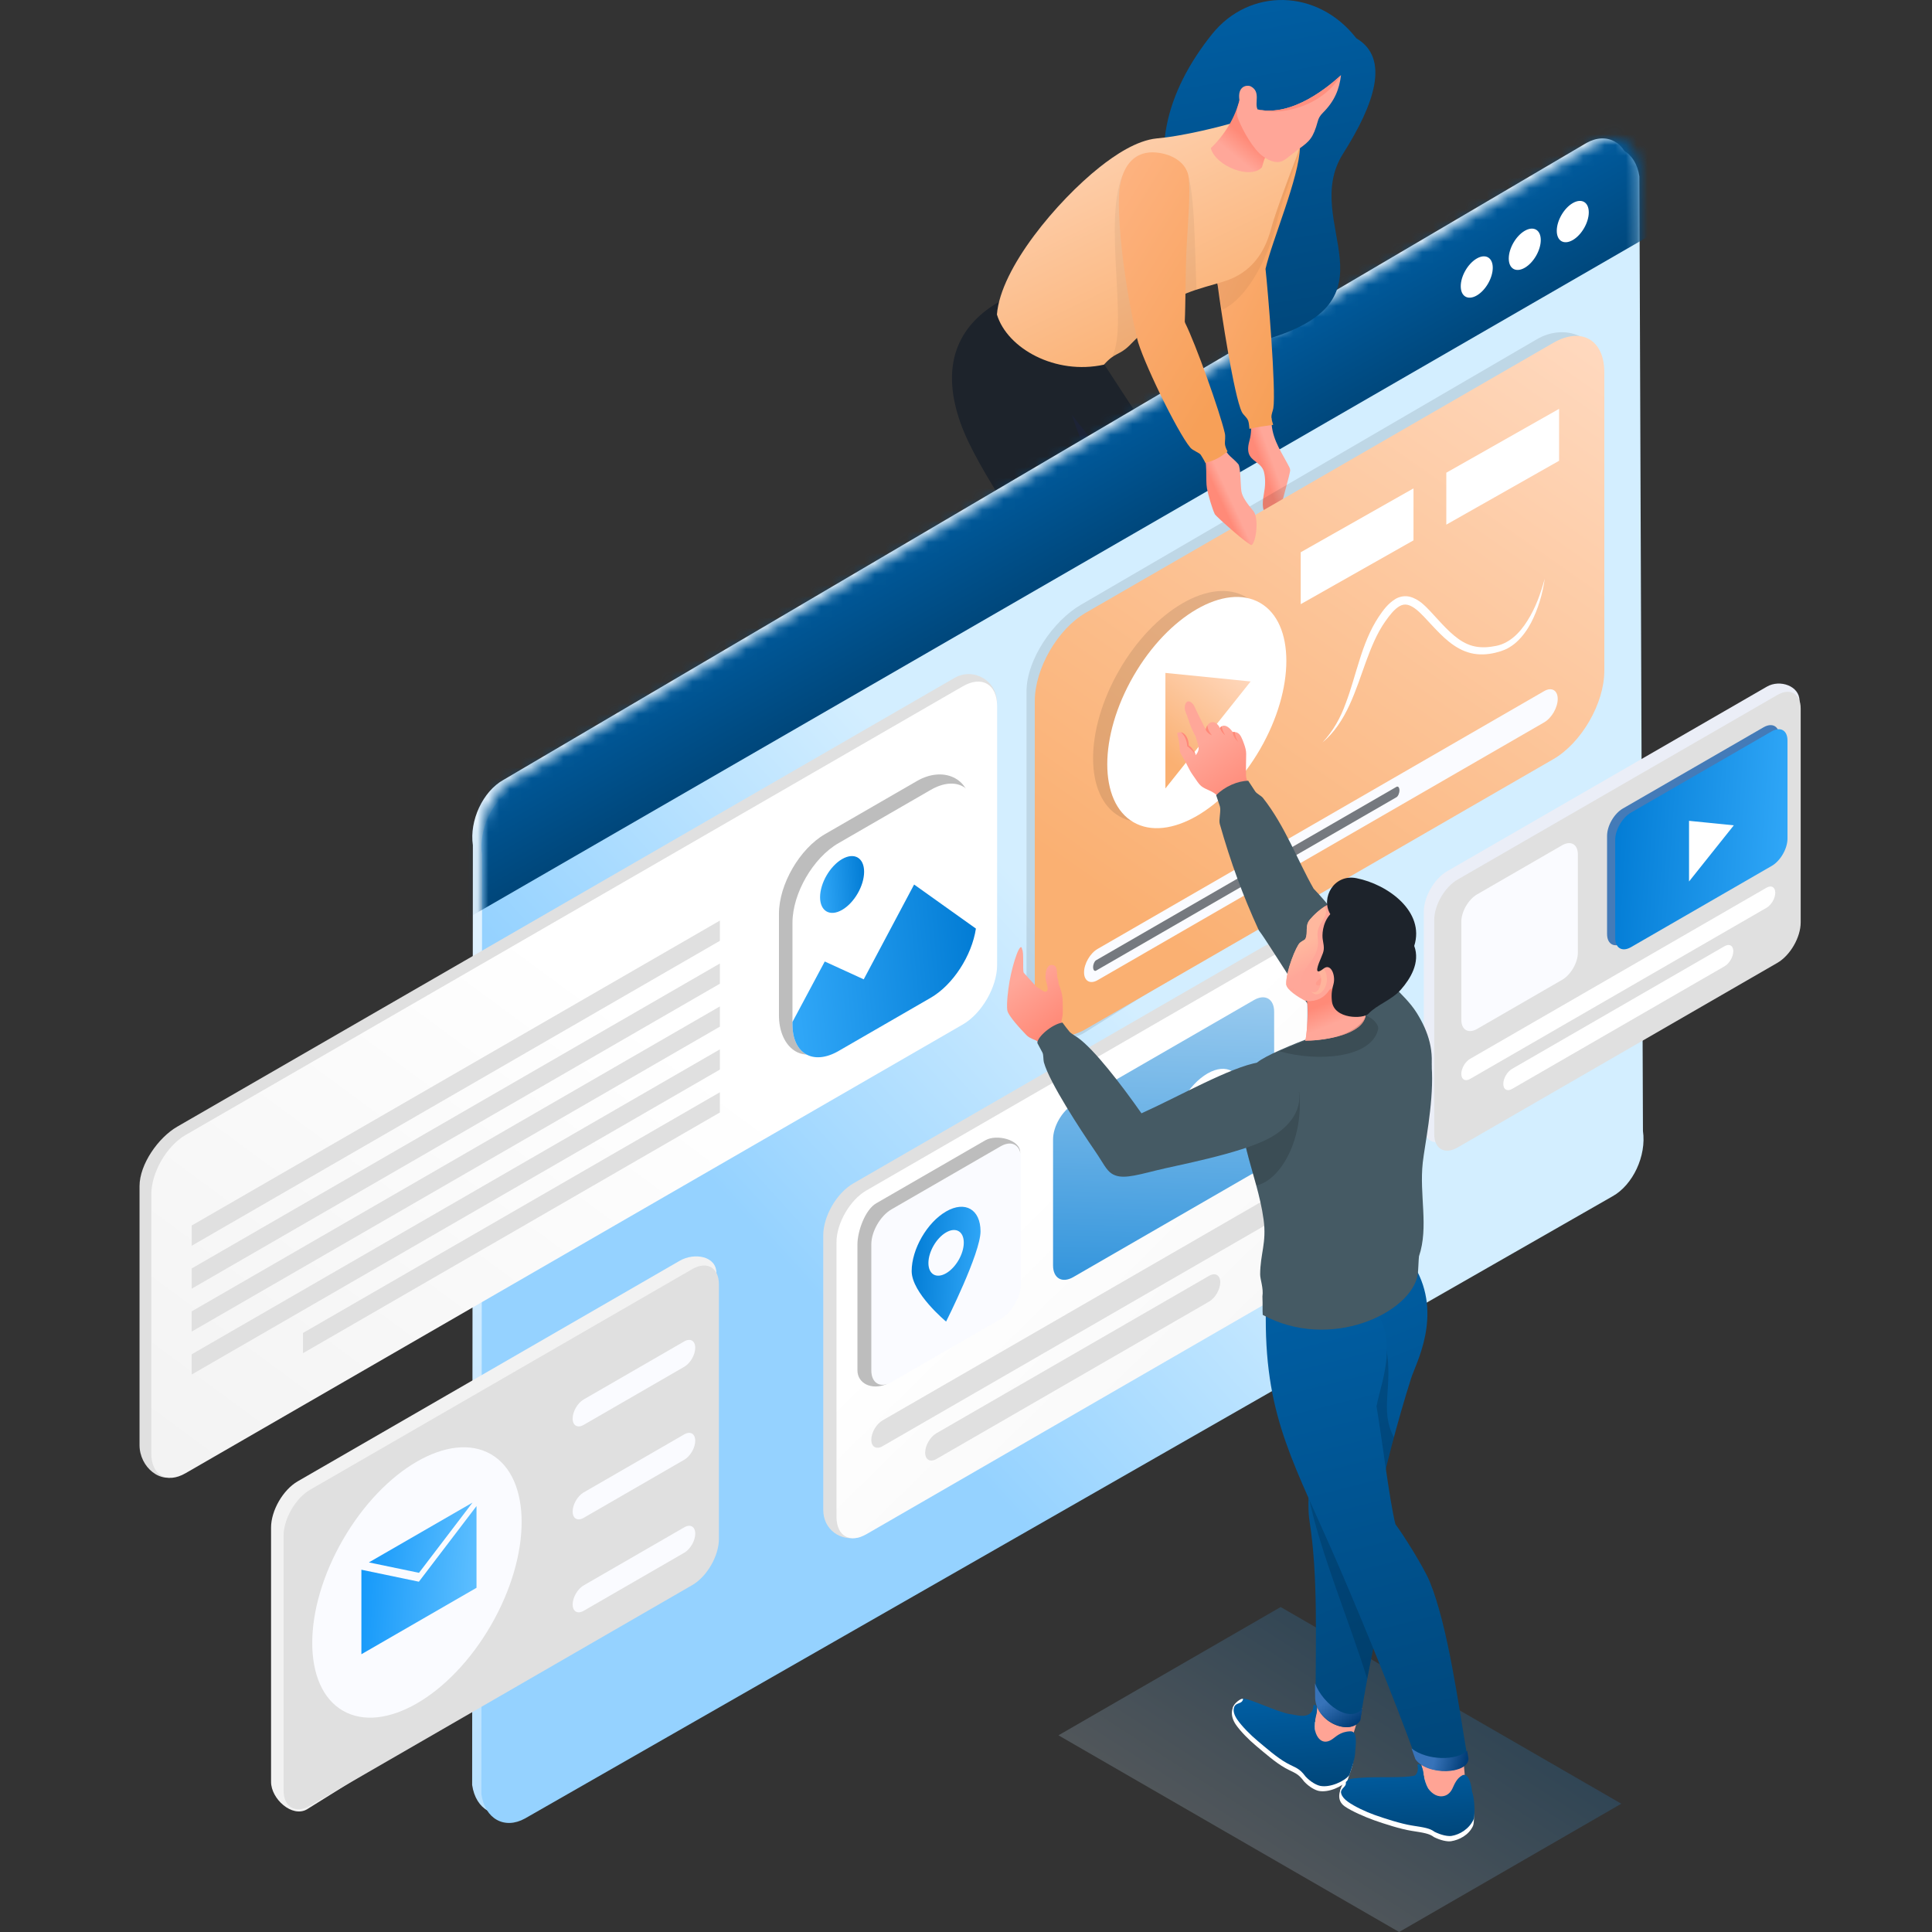 <svg width="180" height="180" viewBox="0 0 180 180" fill="none" xmlns="http://www.w3.org/2000/svg">
<rect x="0" y="0" width="180" height="180" fill="#333333" stroke="none"/>
<g clip-path="url(#clip0)">
<path fill-rule="evenodd" clip-rule="evenodd" d="M85.797 54.831C85.664 54.908 85.483 54.965 85.269 55.077C84.573 56.751 84.309 57.241 84.448 57.409C84.559 57.545 84.546 57.471 84.607 57.809C84.688 58.268 83.08 60.252 82.832 60.882C82.608 61.448 82.578 61.975 82.776 62.552C83.128 63.586 83.724 64.596 84.489 65.455C85.126 66.172 85.83 66.628 86.442 66.492C87.195 66.322 87.067 65.646 86.955 64.978C86.914 64.739 86.46 64.211 86.496 63.976C86.697 62.636 87.678 61.467 88.397 60.306C89.014 59.732 90.054 59.128 90.629 58.464C91.462 57.504 91.618 56.494 90.585 55.905C90.256 55.717 89.427 54.784 89.002 54.819C88.186 54.886 86.825 54.23 85.797 54.831Z" fill="#202249"/>
<path fill-rule="evenodd" clip-rule="evenodd" d="M113.616 50.992C114.176 52.515 113.74 53.866 112.516 54.449C112.507 54.457 112.499 54.463 112.491 54.472C112.443 54.488 112.392 54.506 112.343 54.523C112.216 54.572 112.083 54.615 111.941 54.649C110.477 55.084 108.287 55.479 106.947 55.734C101.606 56.754 93.646 57.391 89.909 58.817C88.443 57.739 88.009 55.74 88.968 54.541C93.045 52.597 98.552 50.073 100.863 49.218C101.393 49.022 102.061 48.928 102.791 48.894C99.351 45.79 95.706 42.431 94.289 39.566C93.287 37.539 93.126 34.723 92.428 32.961C98.046 34.605 99.12 31.215 100.154 30.024C101.039 31.321 101.017 31.08 101.912 32.467C104.942 37.157 109.407 43.806 112.445 48.746C112.943 49.453 113.419 50.279 113.616 50.992Z" fill="#1D232B"/>
<path opacity="0.3" fill-rule="evenodd" clip-rule="evenodd" d="M95.287 51.604C97.577 50.567 99.655 49.665 100.861 49.218C101.391 49.022 102.059 48.928 102.79 48.894C99.349 45.79 95.704 42.431 94.288 39.566C93.286 37.539 93.124 34.723 92.427 32.961C94.01 33.423 95.231 33.488 96.193 33.313L96.042 34.411C100.376 38.727 108.257 48.755 108.991 55.304C106.342 55.921 99.106 56.849 97.944 56.979C97.643 55.038 96.374 53.489 95.287 51.604ZM99.237 31.302C99.601 30.812 99.879 30.34 100.152 30.024C100.715 30.85 100.911 31.052 101.21 31.449L99.237 31.302Z" fill="#1E2353"/>
<path fill-rule="evenodd" clip-rule="evenodd" d="M95.988 76.578C95.2 77.672 97.327 83.163 97.846 84.32C98.303 85.34 98.157 85.965 97.076 85.982C96.223 85.995 94.871 84.787 94.048 83.997C92.501 82.516 92.414 81.007 91.965 80.364L91.438 80.195C91.053 79.978 89.915 78.49 89.852 77.927C89.976 77.547 90.196 76.889 90.438 76.397C91.279 74.845 91.463 75.523 92.572 74.574C93.836 75.492 92.939 75.859 95.988 76.578Z" fill="#202249"/>
<path fill-rule="evenodd" clip-rule="evenodd" d="M106.074 57.758C103.767 62.225 98.028 72.298 96.001 76.777C94.214 77.154 92.401 76.111 92.244 74.704C93.549 70.411 95.667 63.341 96.713 61.088C97.404 59.599 98.696 57.611 99.861 56.096C96.452 51.326 91.05 43.814 89.49 39.413C87.367 33.424 89.804 30.006 93.074 28.124C94.235 27.456 95.488 28.527 96.078 27.811C97.474 30.534 98.734 34.238 99.552 37.572C100.69 42.218 106.122 52.079 106.532 55.397C106.584 56.084 106.474 56.734 106.206 57.272C106.171 57.429 106.129 57.59 106.074 57.758Z" fill="#1D232B"/>
<path fill-rule="evenodd" clip-rule="evenodd" d="M46.9 72.663L147.813 13.316C149.722 12.258 151.54 13.274 151.877 15.576L152.209 104.513C152.547 106.815 151.278 109.542 149.37 110.6L48.056 168.561C46.148 169.618 44.326 168.605 43.989 166.304L44.056 78.753C43.718 76.451 44.992 73.722 46.9 72.663Z" fill="url(#paint0_linear)"/>
<path fill-rule="evenodd" clip-rule="evenodd" d="M47.761 73.524L148.674 14.177C150.582 13.119 152.4 14.134 152.737 16.437L153.07 105.374C153.407 107.676 152.138 110.403 150.23 111.46L48.917 169.421C47.008 170.479 45.186 169.466 44.85 167.165L44.916 79.614C44.578 77.311 45.852 74.583 47.761 73.524Z" fill="url(#paint1_linear)"/>
<mask id="mask0" mask-type="alpha" maskUnits="userSpaceOnUse" x="44" y="12" width="110" height="157">
<path fill-rule="evenodd" clip-rule="evenodd" d="M47.761 72.663L148.674 13.316C150.582 12.258 152.4 13.274 152.737 15.576L153.07 104.513C153.407 106.815 152.138 109.542 150.23 110.6L48.917 168.561C47.008 169.618 45.186 168.605 44.85 166.304L44.916 78.753C44.578 76.451 45.852 73.722 47.761 72.663Z" fill="url(#paint2_linear)"/>
</mask>
<g mask="url(#mask0)">
<rect width="158.39" height="13.773" transform="matrix(0.866 -0.5 2.20305e-08 1 17.303 86.933)" fill="url(#paint3_linear)"/>
<ellipse rx="1.722" ry="1.722" transform="matrix(0.866 -0.5 2.20305e-08 1 137.586 25.808)" fill="white"/>
<ellipse rx="1.722" ry="1.722" transform="matrix(0.866 -0.5 2.20293e-08 1 142.059 23.225)" fill="white"/>
<ellipse rx="1.722" ry="1.722" transform="matrix(0.866 -0.5 2.20305e-08 1 146.532 20.643)" fill="white"/>
</g>
<path fill-rule="evenodd" clip-rule="evenodd" d="M126.366 3.566C129.55 5.435 128.025 9.751 125.132 14.315C121.028 20.79 130.962 28.079 117.459 31.767C118.866 27.814 113.015 26.368 110.139 20.973C106.822 14.746 108.661 8.5 112.923 3.182C116.393 -1.15 122.741 -1.094 126.366 3.566Z" fill="url(#paint4_linear)"/>
<path fill-rule="evenodd" clip-rule="evenodd" d="M120.062 44.484L119.284 47.419C119.039 48.048 118.892 48.217 117.989 47.809C117.495 47.571 117.652 46.542 117.788 45.792C117.938 44.966 117.846 44.25 117.754 43.939C117.648 43.581 117.426 43.36 117.188 43.168C116.648 42.735 116.018 42.445 116.406 41.068C116.609 40.349 116.561 39.814 116.576 39.067L118.456 38.944C118.414 40.622 119.159 41.754 119.936 43.168C120.311 43.849 120.227 43.721 120.062 44.484Z" fill="url(#paint5_linear)"/>
<path fill-rule="evenodd" clip-rule="evenodd" d="M113.363 25.853L113.376 25.759C113.378 25.624 113.399 25.488 113.435 25.356C113.913 22.164 114.885 16.785 115.642 13.979C116.963 9.081 121.156 10.774 121.113 13.698C121.072 16.464 118.498 22.453 117.906 25.05C118.117 26.94 118.906 36.383 118.633 38.032C118.581 38.346 118.444 38.55 118.459 38.898C118.47 39.159 118.541 39.265 118.618 39.581C117.878 39.679 117.138 39.783 116.409 39.956C116.381 39.753 116.364 39.408 116.298 39.22C116.172 38.865 115.846 38.684 115.7 38.383C114.977 36.903 113.783 29.142 113.453 26.615C113.396 26.391 113.365 26.141 113.363 25.853Z" fill="url(#paint6_linear)"/>
<path opacity="0.05" fill-rule="evenodd" clip-rule="evenodd" d="M113.91 28.839C113.628 28.161 113.311 26.049 113.314 25.111C113.321 23.166 114.056 21.555 114.283 20.319L121.081 13.553C121.038 14.82 119.559 18.197 118.953 20.688C118.009 24.578 115.952 27.926 113.91 28.839Z" fill="black"/>
<path fill-rule="evenodd" clip-rule="evenodd" d="M92.881 29.302C93.841 32.471 98.339 34.967 102.849 33.975C103.925 32.777 104.245 33.151 105.23 32.185C106.127 31.306 107.233 30.105 108.779 28.535C109.64 27.184 113.033 26.633 114.53 26.046C116.222 25.383 117.722 23.999 118.421 21.312C118.76 20.009 120.238 16.022 120.768 14.692C122.303 10.85 118.973 9.414 116.72 10.837C115.277 11.439 112.098 12.194 110.525 12.487C109.587 12.662 109.003 12.777 107.777 12.895C105.906 13.076 103.874 14.442 102.421 15.599C98.52 18.707 93.224 24.956 92.881 29.302Z" fill="url(#paint7_linear)"/>
<path fill-rule="evenodd" clip-rule="evenodd" d="M115.485 9.285C115.074 10.958 114.101 12.568 112.805 13.806C113.282 15.513 116.537 16.742 117.573 15.588C117.654 15.36 117.762 14.85 117.874 14.684C118.045 14.183 118.215 13.744 118.361 13.393L115.485 9.285Z" fill="url(#paint8_linear)"/>
<path fill-rule="evenodd" clip-rule="evenodd" d="M124.939 7.005C124.779 8.301 124.366 9.394 123.247 10.511C122.963 10.794 122.849 11.026 122.777 11.294C122.352 12.842 122.02 13.158 121.026 13.868C120.06 14.557 119.698 15.033 119.147 15.092C118.581 15.151 118.059 14.845 117.645 14.547C116.796 13.94 115.845 12.278 115.399 11.181C115.068 10.368 115.274 10.162 115.483 9.39C115.238 7.97 116.22 7.88 116.547 8.056C117.485 8.559 116.855 9.599 117.168 10.197C120.465 10.924 123.876 7.967 124.939 7.005Z" fill="#FFA698"/>
<path fill-rule="evenodd" clip-rule="evenodd" d="M124.939 7.005C123.108 10.053 119.075 10.824 117.168 10.195C120.465 10.924 123.876 7.967 124.939 7.005Z" fill="#FF9080"/>
<path opacity="0.05" fill-rule="evenodd" clip-rule="evenodd" d="M103.62 33.191C103.646 33.198 103.674 33.203 103.702 33.208C104.201 32.879 104.563 32.838 105.229 32.184C106.126 31.306 107.232 30.105 108.779 28.535C109.218 27.847 110.314 27.367 111.482 26.982C111.298 23.827 111.38 16.617 110.345 15.679C108.918 14.384 106.954 13.524 105.313 15.209C102.22 18.389 105.3 30.159 103.62 33.191Z" fill="black"/>
<path d="M117.725 120.214L80.103 143.21C78.257 143.686 76.7 142.455 76.7 140.675V115.096C76.7 113.317 77.95 111.15 79.493 110.26L117.725 88.186C119.268 87.297 121.415 87.936 121.415 89.719L120.518 115.378C120.518 117.161 119.268 119.324 117.725 120.214Z" fill="#E0E0E0"/>
<path d="M118.959 120.861L80.727 142.935C79.184 143.825 77.935 143.105 77.935 141.323V115.743C77.935 113.964 79.184 111.797 80.727 110.908L118.959 88.834C120.502 87.944 121.752 88.664 121.752 90.446V116.026C121.749 117.805 120.499 119.972 118.959 120.861Z" fill="url(#paint9_linear)"/>
<path d="M91.936 122.891L82.574 128.966C81.179 129.541 79.886 128.875 79.886 127.67V115.932C79.886 114.73 80.595 112.709 81.636 112.109L91.802 106.239C92.842 105.637 95.052 106.169 95.052 107.373L93.82 119.625C93.82 120.829 92.976 122.289 91.936 122.891Z" fill="#BDBDBD"/>
<path d="M93.23 122.891L83.064 128.762C82.023 129.364 81.179 128.875 81.179 127.673V115.935C81.179 114.733 82.023 113.271 83.064 112.669L93.23 106.798C94.27 106.196 95.114 106.685 95.114 107.887V119.625C95.114 120.83 94.27 122.289 93.23 122.891Z" fill="#FAFBFF"/>
<path d="M116.825 109.268L99.995 118.983C98.955 119.585 98.111 119.096 98.111 117.894V106.155C98.111 104.954 98.955 103.492 99.995 102.89L116.825 93.175C117.865 92.573 118.709 93.062 118.709 94.264V106.002C118.712 107.206 117.868 108.666 116.825 109.268Z" fill="url(#paint10_linear)"/>
<path d="M117.672 114.276L82.219 134.743C81.644 135.073 81.179 134.804 81.179 134.14C81.179 133.477 81.644 132.67 82.219 132.339L117.672 111.873C118.247 111.542 118.712 111.811 118.712 112.472C118.712 113.134 118.244 113.943 117.672 114.276Z" fill="#E0E0E0"/>
<path d="M112.65 121.265L87.237 135.936C86.662 136.267 86.197 135.998 86.197 135.337C86.197 134.673 86.662 133.866 87.237 133.536L112.65 118.865C113.225 118.534 113.69 118.803 113.69 119.464C113.69 120.125 113.225 120.932 112.65 121.265Z" fill="#E0E0E0"/>
<path d="M115.706 101.868C115.706 103.914 114.271 106.4 112.499 107.424C110.728 108.446 109.292 107.618 109.292 105.572C109.292 103.527 110.728 101.04 112.499 100.016C114.271 98.995 115.706 99.823 115.706 101.868Z" fill="white"/>
<path d="M91.353 114.722C91.353 116.768 88.146 123.128 88.146 123.128C88.146 123.128 84.939 120.472 84.939 118.426C84.939 116.381 86.374 113.894 88.146 112.87C89.917 111.846 91.353 112.677 91.353 114.722Z" fill="url(#paint11_linear)"/>
<path d="M89.794 115.773C89.794 116.824 89.058 118.101 88.146 118.628C87.238 119.152 86.499 118.727 86.499 117.676C86.499 116.625 87.235 115.348 88.146 114.822C89.055 114.295 89.794 114.722 89.794 115.773Z" fill="#FAFBFF"/>
<path d="M63.327 146.905L28.592 168.575C27.219 169.368 25.254 167.6 25.254 166.014V142.319C25.254 140.733 26.367 138.803 27.74 138.01L63.324 117.465C64.698 116.672 66.746 117.019 66.746 118.605L65.814 142.598C65.814 144.182 64.701 146.109 63.327 146.905Z" fill="#F2F2F2"/>
<path d="M64.494 147.681L28.907 168.226C27.533 169.019 26.42 168.377 26.42 166.791V143.096C26.42 141.51 27.533 139.58 28.907 138.787L64.494 118.242C65.867 117.449 66.98 118.092 66.98 119.678V143.373C66.98 144.961 65.867 146.888 64.494 147.681Z" fill="#E0E0E0"/>
<path d="M45.743 151.418C49.552 144.82 49.552 137.688 45.743 135.489C41.934 133.289 35.758 136.855 31.948 143.453C28.139 150.051 28.139 157.182 31.948 159.382C35.757 161.581 41.934 158.015 45.743 151.418Z" fill="#FAFBFF"/>
<path d="M44.023 139.994L34.368 145.566L39.037 146.536L44.023 139.994Z" fill="url(#paint12_linear)"/>
<path d="M39.027 147.364L33.67 146.248V154.122L44.395 147.931V140.319L39.027 147.364Z" fill="url(#paint13_linear)"/>
<path d="M63.749 127.341L54.376 132.755C53.809 133.083 53.352 132.817 53.352 132.164C53.352 131.51 53.811 130.715 54.376 130.387L63.749 124.976C64.316 124.648 64.773 124.914 64.773 125.567C64.776 126.22 64.316 127.016 63.749 127.341Z" fill="#FAFBFF"/>
<path d="M63.749 136.002L54.376 141.416C53.809 141.744 53.352 141.478 53.352 140.825C53.352 140.171 53.811 139.376 54.376 139.048L63.749 133.637C64.316 133.309 64.773 133.575 64.773 134.228C64.776 134.881 64.316 135.677 63.749 136.002Z" fill="#FAFBFF"/>
<path d="M63.751 144.665L54.378 150.076C53.811 150.404 53.354 150.138 53.354 149.485C53.354 148.832 53.814 148.036 54.378 147.708L63.751 142.297C64.319 141.969 64.775 142.235 64.775 142.889C64.775 143.542 64.316 144.337 63.751 144.665Z" fill="#FAFBFF"/>
<path d="M164.622 88.928L134.827 106.129C133.626 106.823 132.653 106.261 132.653 104.874V84.939C132.653 83.552 133.626 81.864 134.827 81.171L164.622 63.97C165.823 63.277 167.656 63.9 167.656 65.287L166.796 85.16C166.799 86.549 165.823 88.235 164.622 88.928Z" fill="#EBEEF7"/>
<path d="M165.592 89.708L135.798 106.909C134.596 107.602 133.623 107.04 133.623 105.653V85.719C133.623 84.332 134.596 82.644 135.798 81.95L165.592 64.749C166.793 64.056 167.766 64.618 167.766 66.005V85.939C167.766 87.326 166.793 89.014 165.592 89.708Z" fill="#E0E0E0"/>
<path d="M145.539 91.288L137.617 95.864C136.805 96.331 136.149 95.952 136.149 95.017V85.87C136.149 84.934 136.808 83.794 137.617 83.327L145.539 78.752C146.35 78.284 147.006 78.663 147.006 79.598V88.746C147.009 89.681 146.35 90.821 145.539 91.288Z" fill="#FAFBFF"/>
<path d="M164.31 80.295L151.195 87.867C150.383 88.335 149.727 87.956 149.727 87.02V77.873C149.727 76.937 150.386 75.797 151.195 75.33L164.31 67.758C165.121 67.29 165.777 67.669 165.777 68.604V77.752C165.777 78.687 165.119 79.824 164.31 80.295Z" fill="#447BB8"/>
<path d="M165.068 80.674L151.953 88.246C151.141 88.713 150.485 88.335 150.485 87.399V78.252C150.485 77.316 151.144 76.177 151.953 75.709L165.068 68.137C165.88 67.669 166.536 68.048 166.536 68.983V78.131C166.536 79.066 165.88 80.206 165.068 80.674Z" fill="url(#paint14_linear)"/>
<path d="M157.364 76.475V82.125L161.536 76.894L157.364 76.475Z" fill="white"/>
<path d="M164.586 84.574L136.959 100.525C136.51 100.783 136.147 100.573 136.147 100.057C136.147 99.541 136.51 98.912 136.959 98.654L164.586 82.703C165.035 82.445 165.398 82.655 165.398 83.171C165.398 83.687 165.035 84.316 164.586 84.574Z" fill="white"/>
<path d="M160.676 90.023L140.87 101.457C140.421 101.715 140.059 101.506 140.059 100.99C140.059 100.474 140.421 99.845 140.87 99.587L160.676 88.152C161.125 87.894 161.488 88.103 161.488 88.619C161.488 89.135 161.125 89.764 160.676 90.023Z" fill="white"/>
<path d="M16.747 137.377L88.926 94.669C90.689 93.651 92.119 91.175 92.119 89.138L92.883 65.448C92.883 63.41 90.689 62.144 88.926 63.163L16.511 104.97C14.747 105.989 13 108.473 13 110.51V134.64C13 136.675 14.984 138.396 16.747 137.377Z" fill="#E0E0E0"/>
<path d="M17.29 137.255L89.706 95.445C91.469 94.427 92.899 91.951 92.899 89.913V65.783C92.899 63.745 91.469 62.92 89.706 63.939L17.29 105.746C15.527 106.765 14.097 109.24 14.097 111.278V135.408C14.097 137.446 15.527 138.271 17.29 137.255Z" fill="url(#paint15_linear)"/>
<path d="M72.574 85.135V94.602C72.574 97.333 74.448 99.156 76.822 97.785L85.45 92.124C87.541 90.917 89.288 88.178 89.665 85.675C89.716 85.339 89.743 85.009 89.743 84.692L90.396 75.162C90.396 72.431 87.824 71.383 85.45 72.754L76.867 77.711C74.494 79.079 72.574 82.404 72.574 85.135Z" fill="#BDBDBD"/>
<path d="M73.833 85.973V95.441C73.833 98.172 75.752 99.287 78.126 97.919L86.709 92.962C88.8 91.755 90.547 89.016 90.924 86.514C90.975 86.178 91.001 85.847 91.001 85.53V76.063C91.001 73.332 89.082 72.224 86.709 73.595L78.126 78.552C75.752 79.917 73.833 83.242 73.833 85.973Z" fill="white"/>
<path d="M76.405 83.589C76.405 84.896 77.322 85.425 78.456 84.772C79.588 84.119 80.507 82.53 80.507 81.221C80.507 79.915 79.591 79.385 78.456 80.038C77.325 80.694 76.405 82.283 76.405 83.589Z" fill="url(#paint16_linear)"/>
<path d="M17.86 116.063L67.069 87.654V85.769L17.86 114.179V116.063Z" fill="#E0E0E0"/>
<path d="M17.86 120.063L67.069 91.651V89.766L17.86 118.179V120.063Z" fill="#E0E0E0"/>
<path d="M17.86 124.06L67.069 95.65V93.766L17.86 122.176V124.06Z" fill="#E0E0E0"/>
<path d="M17.86 128.06L67.069 99.65V97.766L17.86 126.176V128.06Z" fill="#E0E0E0"/>
<path d="M28.227 126.074L67.069 103.647V101.763L28.227 124.189V126.074Z" fill="#E0E0E0"/>
<path d="M73.833 95.212V95.441C73.833 98.172 75.752 99.287 78.126 97.919L86.709 92.962C88.8 91.755 90.547 89.016 90.923 86.514L85.166 82.409L80.472 91.242L76.841 89.581L73.833 95.212Z" fill="url(#paint17_linear)"/>
<path d="M143.21 69.781L100.978 96.254C98.415 97.747 95.638 94.781 95.638 91.796V64.424C95.638 61.438 98.137 57.84 100.7 56.348L143.207 31.596C145.77 30.103 148.959 31.3 148.959 34.285L147.854 61.672C147.854 64.658 145.773 68.288 143.21 69.781Z" fill="black" fill-opacity="0.1"/>
<path d="M144.715 70.733L101.165 95.876C98.54 97.392 96.408 96.164 96.408 93.128V65.325C96.408 62.292 98.537 58.602 101.165 57.086L144.715 31.944C147.34 30.427 149.472 31.655 149.472 34.691V62.494C149.472 65.527 147.343 69.217 144.715 70.733Z" fill="url(#paint18_linear)"/>
<path d="M123.209 69.175C124.196 68.132 124.895 66.877 125.371 65.542C125.879 64.219 126.233 62.836 126.673 61.466C127.104 60.095 127.627 58.712 128.448 57.47C128.861 56.866 129.292 56.239 130.03 55.793C130.398 55.576 130.904 55.483 131.341 55.596C131.778 55.703 132.129 55.929 132.438 56.164C133.045 56.667 133.491 57.22 133.981 57.737C134.463 58.261 134.945 58.772 135.468 59.209C135.988 59.646 136.559 60.003 137.192 60.175C137.823 60.345 138.501 60.339 139.167 60.214C140.534 60.039 141.572 59.019 142.306 57.832C143.062 56.646 143.546 55.287 143.921 53.908C143.722 55.326 143.311 56.726 142.642 58.029C142.297 58.671 141.869 59.286 141.313 59.798C141.04 60.059 140.716 60.27 140.377 60.452C140.198 60.526 140.017 60.609 139.839 60.666L139.3 60.818C138.572 60.99 137.781 61.035 137.02 60.847C136.259 60.66 135.581 60.256 134.998 59.789C134.412 59.319 133.91 58.784 133.419 58.264C132.926 57.746 132.456 57.19 131.95 56.783C131.698 56.584 131.427 56.42 131.165 56.355C130.907 56.289 130.66 56.328 130.41 56.465C129.902 56.75 129.468 57.324 129.072 57.883C128.275 59.01 127.752 60.324 127.262 61.656C126.777 62.994 126.337 64.368 125.73 65.682C125.121 67.002 124.321 68.263 123.209 69.175Z" fill="white"/>
<path d="M145.256 42.93L134.749 48.88V44.042L145.256 38.092V42.93Z" fill="white"/>
<path d="M131.692 50.343L121.185 56.289V51.452L131.692 45.502V50.343Z" fill="white"/>
<path d="M116.081 69.239C119.339 63.597 119.339 57.497 116.081 55.616C112.823 53.735 107.541 56.785 104.283 62.428C101.025 68.07 101.025 74.169 104.283 76.051C107.541 77.932 112.823 74.882 116.081 69.239Z" fill="black" fill-opacity="0.1"/>
<path d="M117.403 69.794C120.661 64.151 120.661 58.052 117.403 56.171C114.145 54.29 108.863 57.339 105.605 62.982C102.347 68.624 102.347 74.724 105.605 76.605C108.863 78.486 114.145 75.436 117.403 69.794Z" fill="white"/>
<path d="M143.868 67.299L102.26 91.32C101.564 91.722 100.999 91.398 100.999 90.592C100.999 89.789 101.564 88.811 102.26 88.41L143.868 64.388C144.564 63.987 145.129 64.311 145.129 65.117C145.129 65.923 144.564 66.898 143.868 67.299Z" fill="#FAFBFF"/>
<path opacity="0.6" d="M102.125 90.428C101.971 90.518 101.843 90.375 101.843 90.107C101.843 89.84 101.971 89.551 102.125 89.462L130.101 73.311C130.255 73.222 130.383 73.365 130.383 73.632C130.383 73.9 130.258 74.188 130.101 74.278L102.125 90.428Z" fill="#1D232B"/>
<path d="M108.578 62.694V73.457L116.519 63.49L108.578 62.694Z" fill="url(#paint19_linear)"/>
<rect opacity="0.2" width="36.649" height="23.906" transform="matrix(0.866 0.5 -0.866 0.5 119.316 149.723)" fill="url(#paint20_linear)"/>
<path fill-rule="evenodd" clip-rule="evenodd" d="M135.473 166.388C135.052 166.379 133.63 165.044 132.284 165.718C130.666 166.528 127.597 165.811 126.047 166.183C125.771 166.249 125.232 166.046 125.125 166.236C124.791 166.829 124.468 167.717 125.289 168.299C125.894 168.726 127.187 169.292 128.035 169.592C128.936 169.911 130.477 170.413 131.509 170.574C132.652 170.754 133.174 170.828 133.602 171.158C134.215 171.467 134.846 171.599 135.199 171.542C135.953 171.422 136.833 170.98 137.235 170.121C137.364 169.846 137.366 168.646 137.219 167.867C137.103 167.252 136.767 166.552 136.498 165.899L135.473 166.388Z" fill="white"/>
<path fill-rule="evenodd" clip-rule="evenodd" d="M132.167 163.515C132.679 164.744 132.521 166.644 133.734 167.303C134.544 167.743 135.813 167.747 136.366 166.489C136.675 165.786 136.266 164.588 136.356 163.045L132.167 163.515Z" fill="#FFA495"/>
<path fill-rule="evenodd" clip-rule="evenodd" d="M131.829 165.417C130.9 165.687 128.336 165.506 126.714 165.638C126.018 165.694 125.393 165.689 125.067 166.321C124.768 166.904 124.925 167.402 125.603 167.881C126.208 168.309 127.232 168.796 128.081 169.097C128.981 169.416 130.522 169.918 131.554 170.08C132.698 170.258 133.219 170.333 133.648 170.662C134.26 170.971 134.892 171.103 135.244 171.046C135.999 170.926 136.878 170.395 137.28 169.535C137.408 169.26 137.413 168.149 137.265 167.37C137.236 167.221 137.195 167.068 137.146 166.911C137.018 165.691 136.615 165.198 136.235 165.406C135.715 165.692 135.519 166.207 135.321 166.63C135.153 166.987 134.902 167.212 134.614 167.304C133.993 167.5 133.424 167.153 133.058 166.619C132.852 166.263 132.731 165.831 132.631 165.383C132.63 165.342 132.629 165.301 132.63 165.259C132.509 164.192 131.989 164.285 132.068 164.51C132.14 164.719 132.111 165.2 131.829 165.417Z" fill="url(#paint21_linear)"/>
<path fill-rule="evenodd" clip-rule="evenodd" d="M125.391 166.141C125.403 166.553 124.773 166.592 124.955 167.317C124.651 167.02 125.075 166.165 125.262 166.034C125.338 165.982 125.404 165.961 125.391 166.141Z" fill="white"/>
<path fill-rule="evenodd" clip-rule="evenodd" d="M124.908 162.16C124.515 162.006 123.639 160.262 122.143 160.433C121.54 160.501 120.569 160.344 119.585 160.065C118.014 159.618 115.826 158.215 115.452 158.444C114.639 158.944 114.574 159.857 115.145 160.685C115.565 161.294 116.359 162.104 117.053 162.678C117.788 163.287 118.832 164.219 119.746 164.725C120.61 165.204 120.897 165.162 121.512 165.992C121.981 166.492 122.528 166.789 122.878 166.858C123.776 167.033 125.081 166.457 125.55 165.855C125.848 164.889 126.366 163.975 126.034 162.525L124.908 162.16Z" fill="white"/>
<path fill-rule="evenodd" clip-rule="evenodd" d="M122.832 158.046C122.857 159.377 122.012 161.086 122.897 162.145C123.488 162.853 124.666 163.323 125.644 162.355C126.189 161.815 126.25 160.55 126.901 159.149L122.832 158.046Z" fill="#FFA495"/>
<path fill-rule="evenodd" clip-rule="evenodd" d="M119.987 159.667C119.898 159.644 119.809 159.619 119.718 159.594C118.148 159.147 116.049 158.066 115.675 158.295C114.862 158.795 114.707 159.387 115.278 160.215C115.699 160.825 116.492 161.634 117.185 162.208C117.92 162.818 118.964 163.749 119.877 164.255C120.741 164.735 121.028 164.692 121.643 165.522C122.112 166.022 122.659 166.319 123.01 166.388C123.907 166.564 125.251 165.981 125.719 165.379C125.942 164.66 126.245 163.975 126.27 163.072C126.4 161.889 126.319 161.287 125.805 161.303C124.848 161.331 124.452 161.835 124.057 162.081C123.206 162.612 122.635 161.926 122.495 161.078C122.47 160.721 122.512 160.341 122.573 159.957C122.586 159.917 122.601 159.878 122.617 159.84C122.896 158.803 122.379 158.7 122.37 158.937C122.349 159.476 122.012 159.778 121.58 159.843C121.066 159.922 120.408 159.703 119.987 159.667Z" fill="url(#paint22_linear)"/>
<path fill-rule="evenodd" clip-rule="evenodd" d="M115.771 158.427C115.605 158.805 115.018 158.568 114.871 159.301C114.725 158.902 115.476 158.312 115.702 158.276C115.793 158.261 115.862 158.27 115.771 158.427Z" fill="white"/>
<path fill-rule="evenodd" clip-rule="evenodd" d="M123.737 122.123C123.393 125.978 121.461 138.286 121.998 141.665C122.807 146.747 122.575 152.886 122.566 158.279C122.703 160.544 125.819 161.729 126.726 160.289C127.454 155.469 128.49 151.247 128.911 148.569C129.383 145.57 129.228 141.927 128.467 139.956C128.779 137.803 130.247 132.249 131.474 128.4C131.917 127.011 134.424 122.524 131.829 118.062L123.737 122.123Z" fill="url(#paint23_linear)"/>
<path fill-rule="evenodd" clip-rule="evenodd" d="M122.515 156.832C122.513 157.232 122.528 157.841 122.527 158.233C122.664 160.499 125.818 161.729 126.725 160.289C126.779 159.933 126.857 159.581 126.914 159.233C125.694 160.548 123.303 158.841 122.515 156.832Z" fill="url(#paint24_linear)"/>
<path opacity="0.15" fill-rule="evenodd" clip-rule="evenodd" d="M121.915 139.373C122.93 144.468 125.804 151.275 127.374 156.4C128.19 152.009 130.234 144.533 128.467 139.958C128.645 138.732 129.198 136.402 129.867 133.913C128.507 131.334 129.806 129.277 129.164 125.647C125.564 125.019 130.997 120.626 123.38 125.253C122.698 130.721 122.058 134.161 121.915 139.373Z" fill="black"/>
<path fill-rule="evenodd" clip-rule="evenodd" d="M123.985 144.206C126.063 148.906 129.894 158.13 131.932 163.899C132.986 165.431 136.746 165.272 136.738 163.842C135.908 159.017 134.932 151.577 133.202 147.347C132.672 146.053 130.716 142.936 130.011 142.012C129.464 139.884 128.776 134.133 128.247 131.021C128.722 128.447 130.799 124.142 126.809 120.4C125.2 121.546 120.222 122.261 117.964 120.986C117.598 131.156 120.095 135.398 123.985 144.206Z" fill="url(#paint25_linear)"/>
<path fill-rule="evenodd" clip-rule="evenodd" d="M131.51 162.894C131.6 163.146 131.781 163.656 131.867 163.896C132.952 165.473 136.821 165.309 136.815 163.838C136.774 163.599 136.732 163.355 136.691 163.104C135.767 164.045 132.977 164.057 131.51 162.894Z" fill="url(#paint26_linear)"/>
<path fill-rule="evenodd" clip-rule="evenodd" d="M111.254 65.761C111.401 66.072 111.543 66.387 111.697 66.696L112.332 67.967C112.468 67.344 112.965 67.105 113.348 67.419C113.464 67.514 113.58 67.653 113.658 67.835C113.718 67.665 114.2 67.282 114.85 68.207C115.255 68.163 115.47 68.335 115.64 68.663C115.742 68.859 115.831 69.095 115.913 69.33C116.029 69.662 116.104 69.943 116.103 70.233C116.099 70.845 116.072 71.51 116.09 72.241C116.109 73.035 117.009 74.042 117.499 74.62L114.55 75.556C114.099 74.99 113.856 74.58 113.402 74.121C112.939 73.652 112.354 73.596 111.912 73.234C111.666 73.032 111.524 72.764 111.104 72.169C110.756 71.677 110.567 71.144 110.235 70.606C109.912 70.048 109.931 70.171 109.899 69.545C109.873 69.062 109.717 68.586 109.678 68.293C110.284 67.99 110.762 68.738 110.756 69.467C111.104 69.662 111.331 70.14 111.41 70.354C111.892 69.724 111.605 69.461 111.41 68.651C111.104 68.09 110.886 67.595 110.716 67.028C110.622 66.779 110.528 66.52 110.427 66.243C110.29 65.789 110.466 65.468 110.603 65.378C110.715 65.302 111.007 65.336 111.254 65.761Z" fill="url(#paint27_linear)"/>
<path fill-rule="evenodd" clip-rule="evenodd" d="M110.025 68.227C110.455 68.289 110.76 68.883 110.756 69.464C111.08 69.646 111.301 70.078 111.393 70.306C111.216 70.079 110.766 69.593 110.618 69.535C110.571 68.975 110.372 68.516 110.025 68.227ZM112.278 67.856L112.332 67.966C112.365 67.811 112.421 67.68 112.492 67.576C112.51 68.001 112.745 68.304 112.912 68.511C112.532 68.339 112.38 68.135 112.278 67.856ZM113.66 67.824C113.68 67.775 113.735 67.71 113.816 67.665C113.895 68.039 113.981 68.215 114.147 68.509C113.878 68.3 113.748 68.072 113.66 67.824ZM114.835 68.186L114.849 68.206C114.918 68.198 114.98 68.197 115.038 68.202C115.096 68.61 115.18 68.863 115.383 69.146C115.07 68.841 114.911 68.633 114.835 68.186Z" fill="#FF8978"/>
<path fill-rule="evenodd" clip-rule="evenodd" d="M122.388 82.796C120.904 80.21 119.743 76.971 117.669 74.344C117.496 74.126 117.09 73.958 116.94 73.727C116.723 73.392 116.507 73.064 116.293 72.741C115.322 72.758 114.127 73.259 113.308 74.086C113.424 74.432 113.538 74.777 113.651 75.119C113.783 75.518 113.531 76.373 113.645 76.772C114.667 80.365 115.772 83.379 117.281 86.677C119.337 89.33 128.476 106.358 133.255 100.179C133.685 97.981 133.103 96.153 131.997 94.374C131.385 93.39 130.455 92.531 129.829 91.881C128.326 90.326 124.645 85.122 122.388 82.796Z" fill="#455A64"/>
<path fill-rule="evenodd" clip-rule="evenodd" d="M132.556 108.314C132.221 111.33 133.128 114.295 132.204 117.048C132.163 117.333 132.137 118.449 132.088 118.752C131.48 122.318 123.936 125.927 117.646 122.506C117.611 122.064 117.651 121.602 117.617 120.783C117.734 120.018 117.403 119.198 117.406 118.731C117.415 116.791 118.019 115.798 117.728 113.638C117.139 109.245 114.705 105.023 116.052 101.565C116.341 100.824 116.586 99.424 117.159 98.963C118.646 97.768 126.597 94.892 128.929 94.616C135.696 93.74 132.919 105.043 132.556 108.314Z" fill="#455A64"/>
<path opacity="0.15" fill-rule="evenodd" clip-rule="evenodd" d="M117.047 110.453C116.173 107.224 115.034 104.177 116.051 101.565C116.34 100.823 116.846 100.463 117.42 100.002C118.907 98.807 118.71 102.02 121.04 101.743C121.49 106.037 119.368 109.94 117.047 110.453Z" fill="black"/>
<path fill-rule="evenodd" clip-rule="evenodd" d="M121.792 93.267C121.871 94.34 121.819 95.883 121.62 96.971C123.824 96.898 126.888 96.322 127.222 94.682C127.207 94.486 127.193 94.285 127.182 94.09C127.212 94.063 127.242 94.04 127.273 94.019C128.063 93.493 129.37 93.103 130.211 92.142C131.555 90.607 132.268 88.544 131.214 86.467C129.289 82.674 124.634 82.61 122.04 85.676C121.534 86.275 121.904 86.896 121.616 87.473C121.56 87.587 121.353 87.636 121.113 87.835C120.781 88.108 119.813 90.479 119.838 91.716C119.848 92.215 120.993 92.916 121.501 93.191C121.545 93.216 121.654 93.242 121.792 93.267Z" fill="#FFA698"/>
<path fill-rule="evenodd" clip-rule="evenodd" d="M121.792 93.268C121.871 94.34 121.819 95.883 121.62 96.971C123.824 96.898 126.888 96.322 127.222 94.682C127.207 94.486 127.193 94.285 127.182 94.09C127.212 94.063 127.246 94.045 127.273 94.019C128.948 92.451 126.707 90.654 123.876 92.202C123.416 92.936 122.701 93.317 121.792 93.268Z" fill="url(#paint28_linear)"/>
<path fill-rule="evenodd" clip-rule="evenodd" d="M119.839 91.717C119.85 91.936 120.751 92.264 121.129 92.314C120.871 89.972 123.101 89.613 122.765 87.327C122.564 85.952 123.977 85.455 123.423 84.449C122.923 84.777 122.455 85.186 122.042 85.676C121.535 86.275 121.906 86.895 121.618 87.473C121.561 87.586 121.355 87.635 121.114 87.834C120.781 88.108 119.781 90.48 119.839 91.717Z" fill="url(#paint29_linear)"/>
<path fill-rule="evenodd" clip-rule="evenodd" d="M122.877 90.765C122.921 90.241 123.133 90.14 123.309 90.28C123.501 90.432 123.666 90.887 123.614 91.425C123.528 92.296 122.721 93.075 122.166 92.371C122.774 92.693 123.059 91.914 123.085 91.363C123.103 90.991 123.009 90.677 122.877 90.765Z" fill="#FFB49C"/>
<path fill-rule="evenodd" clip-rule="evenodd" d="M123.07 91.099C122.748 91.344 122.598 91.509 122.603 91.646C122.607 91.742 122.687 91.885 122.971 91.785C123.079 91.562 123.096 91.318 123.07 91.099Z" fill="#FF9D8E"/>
<path opacity="0.15" fill-rule="evenodd" clip-rule="evenodd" d="M127.249 94.623C127.901 94.824 128.511 95.495 128.391 95.925C127.741 98.578 122.773 98.963 119.2 97.942C119.2 97.942 121.172 97.11 121.752 96.922C123.655 97.109 126.661 96.189 127.249 94.623Z" fill="black"/>
<path fill-rule="evenodd" clip-rule="evenodd" d="M127.483 94.458C128.289 93.598 129.653 93.187 130.529 92.186C131.392 91.199 132.337 89.684 131.761 88.128C132.778 84.93 129.303 82.394 126.376 81.818C124.281 81.406 123.029 83.652 123.939 85.171C123.153 86.049 123.181 87.211 123.235 87.509C123.403 88.422 123.378 88.537 123.086 89.221C122.856 89.76 122.282 91.065 123.321 90.238C123.994 89.705 124.463 90.884 124.236 91.699C124.133 92.07 124.006 92.539 124.09 93.275C124.286 94.987 127.035 94.936 127.483 94.458Z" fill="#1D232B"/>
<path fill-rule="evenodd" clip-rule="evenodd" d="M130.791 86.679C131.485 83.581 127.412 82.013 125.82 81.977C124.208 81.939 122.944 84.593 124.856 85.485C126.158 86.095 128.739 84.904 130.791 86.679Z" fill="#1D232B"/>
<path fill-rule="evenodd" clip-rule="evenodd" d="M98.504 91.065C98.6 91.301 98.604 91.438 98.636 91.691C98.795 92.076 98.886 92.373 98.939 92.641C99.039 93.142 99.001 93.537 99.017 94.205C99.026 94.591 98.964 94.79 98.881 95.166C99.273 95.931 99.888 96.401 100.462 97.032L98.601 98.452C97.816 97.934 97.202 97.39 96.525 96.939C95.976 96.722 95.784 96.6 95.619 96.428C95.187 95.978 93.917 94.643 93.845 94.118C93.764 93.536 93.92 92.189 94.052 91.448C94.388 89.561 95.107 87.58 95.23 88.454C95.409 88.664 95.262 90.369 95.376 90.622C95.816 91.129 96.027 91.337 96.578 91.943C96.921 92.138 97.147 92.342 97.312 92.386C97.502 92.438 97.608 92.305 97.614 92.138C97.622 91.951 97.502 91.62 97.404 91.132C97.405 90.323 97.604 89.865 98.037 89.907C98.259 89.93 98.387 90.047 98.442 90.286C98.485 90.473 98.473 90.734 98.504 91.065Z" fill="url(#paint30_linear)"/>
<path fill-rule="evenodd" clip-rule="evenodd" d="M117.269 98.982C114.705 99.377 109.76 102.197 106.348 103.726C104.445 101.014 101.947 97.763 100.406 96.668C100.229 96.543 99.778 96.287 99.64 96.118C99.416 95.844 99.198 95.563 98.988 95.273C98.025 95.408 96.63 96.609 96.648 97.177C96.803 97.462 96.961 97.757 97.121 98.064C97.231 98.273 97.191 98.733 97.255 98.968C97.779 100.866 100.659 105.254 102.002 107.211C102.779 108.343 103.051 109.005 103.577 109.344C104.42 109.886 105.552 109.589 107.732 109.042C109.567 108.58 115.491 107.503 118.217 106.064C120.139 105.05 121.614 103.222 120.849 101.12C120.361 99.772 118.917 98.727 117.269 98.982Z" fill="#455A64"/>
<path fill-rule="evenodd" clip-rule="evenodd" d="M112.07 42.17C112.546 42.965 112.296 44.688 112.45 45.507C112.572 46.151 112.931 47.375 113.179 47.9C113.28 48.11 116.439 50.917 116.623 50.776C117.039 50.455 117.311 48.239 116.763 47.594C116.205 46.937 115.754 46.32 115.661 45.792C115.567 45.254 115.598 43.511 115.369 43.242C114.851 42.629 114.31 42.435 114.078 41.67L112.07 42.17Z" fill="url(#paint31_linear)"/>
<path fill-rule="evenodd" clip-rule="evenodd" d="M105.921 31.447C105.874 31.279 105.836 31.095 105.803 30.893C104.98 27.49 104.144 21.667 104.251 18.294C104.334 15.717 105.587 13.537 108.61 14.376C109.54 14.634 110.614 15.34 110.751 16.563C110.915 18.027 110.696 20.459 110.558 22.944C110.448 24.93 110.458 28.51 110.382 29.961C110.395 30.006 110.408 30.05 110.42 30.096C111.387 32.023 113.64 38.313 114.112 40.354C114.191 40.694 114.117 41.061 114.121 41.297C114.122 41.496 114.2 41.739 114.366 42.055C113.681 42.646 113.076 42.932 112.294 43.123C112.21 42.914 111.99 42.559 111.871 42.376C111.741 42.175 111.136 41.986 110.899 41.705C109.647 40.204 106.341 33.344 105.938 31.52C105.93 31.495 105.926 31.472 105.921 31.447Z" fill="url(#paint32_linear)"/>
</g>
<defs>
<linearGradient id="paint0_linear" x1="58.623" y1="42.165" x2="103.136" y2="160.835" gradientUnits="userSpaceOnUse">
<stop stop-color="#F3FAFF"/>
<stop offset="1" stop-color="#B1DEFF"/>
</linearGradient>
<linearGradient id="paint1_linear" x1="81.785" y1="26.654" x2="31.738" y2="72.082" gradientUnits="userSpaceOnUse">
<stop offset="0.408" stop-color="#D3EEFF"/>
<stop offset="1" stop-color="#95D2FF"/>
</linearGradient>
<linearGradient id="paint2_linear" x1="105" y1="-13.327" x2="42.98" y2="24.614" gradientUnits="userSpaceOnUse">
<stop offset="0.229" stop-color="#6FC2FF"/>
<stop offset="0.8" stop-color="#99D6FF"/>
</linearGradient>
<linearGradient id="paint3_linear" x1="120.115" y1="-2.523" x2="119.921" y2="18.548" gradientUnits="userSpaceOnUse">
<stop stop-color="#0062AA"/>
<stop offset="1" stop-color="#00406F"/>
</linearGradient>
<linearGradient id="paint4_linear" x1="113.196" y1="-5.82" x2="121.277" y2="41.4" gradientUnits="userSpaceOnUse">
<stop stop-color="#0062AA"/>
<stop offset="1" stop-color="#00406F"/>
</linearGradient>
<linearGradient id="paint5_linear" x1="117.626" y1="43.571" x2="118.656" y2="43.205" gradientUnits="userSpaceOnUse">
<stop stop-color="#FF8A78"/>
<stop offset="1" stop-color="#FFA799"/>
</linearGradient>
<linearGradient id="paint6_linear" x1="115.374" y1="5.937" x2="130.135" y2="12.837" gradientUnits="userSpaceOnUse">
<stop stop-color="#FEB483"/>
<stop offset="1" stop-color="#F7A058"/>
</linearGradient>
<linearGradient id="paint7_linear" x1="100.219" y1="6.234" x2="112.588" y2="31.9" gradientUnits="userSpaceOnUse">
<stop stop-color="#FFDAC1"/>
<stop offset="1" stop-color="#FAB072"/>
</linearGradient>
<linearGradient id="paint8_linear" x1="116.149" y1="12.899" x2="114.904" y2="14.412" gradientUnits="userSpaceOnUse">
<stop stop-color="#FF8A78"/>
<stop offset="1" stop-color="#FFA799"/>
</linearGradient>
<linearGradient id="paint9_linear" x1="83.158" y1="80.583" x2="134.41" y2="132.881" gradientUnits="userSpaceOnUse">
<stop offset="0.425" stop-color="white"/>
<stop offset="1" stop-color="#F2F2F2"/>
</linearGradient>
<linearGradient id="paint10_linear" x1="110.713" y1="67.597" x2="108.828" y2="133.711" gradientUnits="userSpaceOnUse">
<stop stop-color="#F4FAFF"/>
<stop offset="1" stop-color="#007AD3"/>
</linearGradient>
<linearGradient id="paint11_linear" x1="84.939" y1="109.658" x2="92.006" y2="110.034" gradientUnits="userSpaceOnUse">
<stop stop-color="#007AD3"/>
<stop offset="0.953" stop-color="#2FA6F7"/>
</linearGradient>
<linearGradient id="paint12_linear" x1="34.368" y1="138.298" x2="44.856" y2="139.671" gradientUnits="userSpaceOnUse">
<stop stop-color="#1197F9"/>
<stop offset="0.953" stop-color="#5CBEFF"/>
</linearGradient>
<linearGradient id="paint13_linear" x1="33.67" y1="136.74" x2="45.465" y2="137.553" gradientUnits="userSpaceOnUse">
<stop stop-color="#1197F9"/>
<stop offset="0.953" stop-color="#5CBEFF"/>
</linearGradient>
<linearGradient id="paint14_linear" x1="150.485" y1="62.619" x2="168.135" y2="63.844" gradientUnits="userSpaceOnUse">
<stop stop-color="#007AD3"/>
<stop offset="0.953" stop-color="#2FA6F7"/>
</linearGradient>
<linearGradient id="paint15_linear" x1="83.505" y1="52.862" x2="17.299" y2="142.712" gradientUnits="userSpaceOnUse">
<stop offset="0.425" stop-color="white"/>
<stop offset="1" stop-color="#F2F2F2"/>
</linearGradient>
<linearGradient id="paint16_linear" x1="80.507" y1="78.386" x2="75.996" y2="78.697" gradientUnits="userSpaceOnUse">
<stop stop-color="#007AD3"/>
<stop offset="0.953" stop-color="#2FA6F7"/>
</linearGradient>
<linearGradient id="paint17_linear" x1="90.923" y1="78.237" x2="72.205" y2="80" gradientUnits="userSpaceOnUse">
<stop stop-color="#007AD3"/>
<stop offset="0.953" stop-color="#2FA6F7"/>
</linearGradient>
<linearGradient id="paint18_linear" x1="135.702" y1="20.2" x2="95.123" y2="78.083" gradientUnits="userSpaceOnUse">
<stop stop-color="#FFDAC1"/>
<stop offset="1" stop-color="#FAB072"/>
</linearGradient>
<linearGradient id="paint19_linear" x1="114.459" y1="60.863" x2="107.566" y2="69.78" gradientUnits="userSpaceOnUse">
<stop stop-color="#FFDAC1"/>
<stop offset="1" stop-color="#FAB072"/>
</linearGradient>
<linearGradient id="paint20_linear" x1="26.468" y1="-6.469" x2="24.381" y2="32.57" gradientUnits="userSpaceOnUse">
<stop stop-color="#007AD3"/>
<stop offset="1" stop-color="#F4FAFF"/>
</linearGradient>
<linearGradient id="paint21_linear" x1="127.931" y1="163.14" x2="128.514" y2="173.347" gradientUnits="userSpaceOnUse">
<stop stop-color="#0062AA"/>
<stop offset="1" stop-color="#00406F"/>
</linearGradient>
<linearGradient id="paint22_linear" x1="117.688" y1="156.769" x2="118.632" y2="169.176" gradientUnits="userSpaceOnUse">
<stop stop-color="#0062AA"/>
<stop offset="1" stop-color="#00406F"/>
</linearGradient>
<linearGradient id="paint23_linear" x1="124.583" y1="110.211" x2="147.617" y2="166.325" gradientUnits="userSpaceOnUse">
<stop stop-color="#0062AA"/>
<stop offset="1" stop-color="#00406F"/>
</linearGradient>
<linearGradient id="paint24_linear" x1="124.08" y1="158.14" x2="125.959" y2="160.836" gradientUnits="userSpaceOnUse">
<stop stop-color="#3773B9"/>
<stop offset="1" stop-color="#003C76"/>
</linearGradient>
<linearGradient id="paint25_linear" x1="122.474" y1="112.232" x2="138.616" y2="176.381" gradientUnits="userSpaceOnUse">
<stop stop-color="#0062AA"/>
<stop offset="1" stop-color="#00406F"/>
</linearGradient>
<linearGradient id="paint26_linear" x1="133.702" y1="163.635" x2="136.541" y2="164.361" gradientUnits="userSpaceOnUse">
<stop stop-color="#3773B9"/>
<stop offset="1" stop-color="#003C76"/>
</linearGradient>
<linearGradient id="paint27_linear" x1="115.928" y1="74.059" x2="112.336" y2="68.926" gradientUnits="userSpaceOnUse">
<stop stop-color="#FF8A78"/>
<stop offset="1" stop-color="#FFA799"/>
</linearGradient>
<linearGradient id="paint28_linear" x1="124.091" y1="93.224" x2="124.859" y2="95.154" gradientUnits="userSpaceOnUse">
<stop stop-color="#FF8A78"/>
<stop offset="1" stop-color="#FFA799"/>
</linearGradient>
<linearGradient id="paint29_linear" x1="121.491" y1="87.823" x2="122.623" y2="89.997" gradientUnits="userSpaceOnUse">
<stop stop-color="#FFB89E"/>
<stop offset="1" stop-color="#FFA799"/>
</linearGradient>
<linearGradient id="paint30_linear" x1="98.55" y1="95.44" x2="95.2" y2="91.015" gradientUnits="userSpaceOnUse">
<stop stop-color="#FF8A78"/>
<stop offset="1" stop-color="#FFA799"/>
</linearGradient>
<linearGradient id="paint31_linear" x1="113.76" y1="46.745" x2="114.621" y2="46.346" gradientUnits="userSpaceOnUse">
<stop stop-color="#FF8A78"/>
<stop offset="1" stop-color="#FFA799"/>
</linearGradient>
<linearGradient id="paint32_linear" x1="106.869" y1="9.273" x2="123.937" y2="19.746" gradientUnits="userSpaceOnUse">
<stop stop-color="#FEB483"/>
<stop offset="1" stop-color="#F7A058"/>
</linearGradient>
<clipPath id="clip0">
<rect width="180" height="180" fill="white"/>
</clipPath>
</defs>
</svg>
